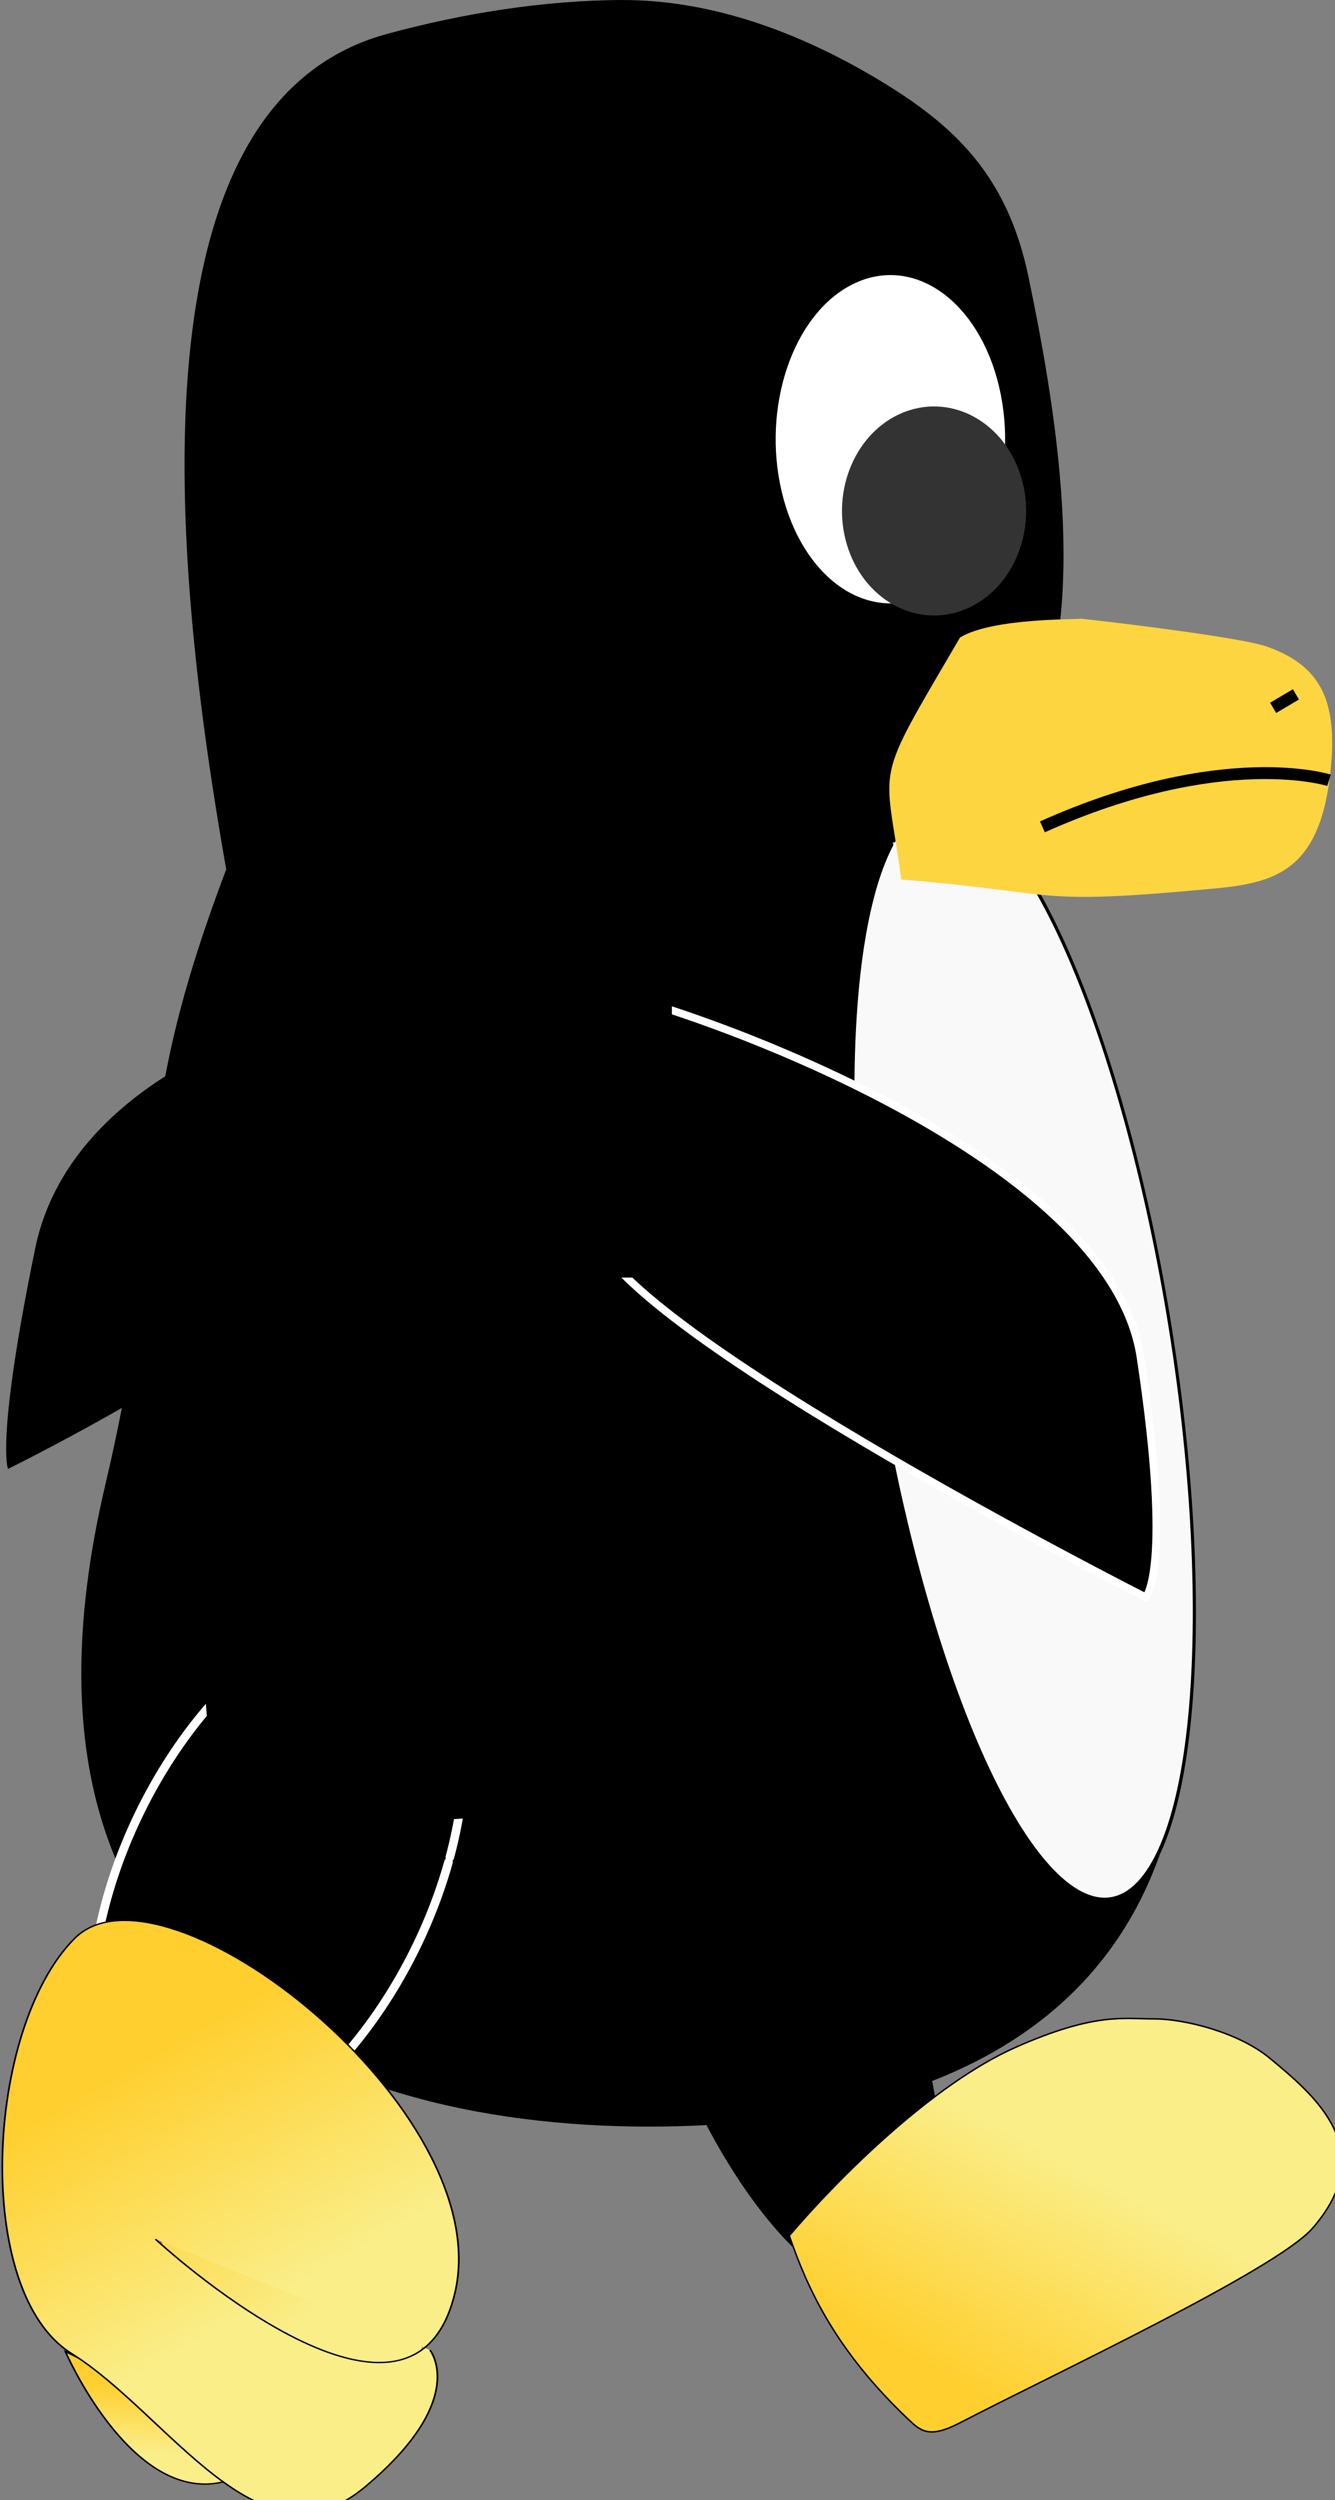 <?xml version="1.0" encoding="UTF-8" standalone="no"?>
<!-- Created with Inkscape (http://www.inkscape.org/) -->

<svg
   xmlns:dc="http://purl.org/dc/elements/1.1/"
   xmlns:cc="http://creativecommons.org/ns#"
   xmlns:rdf="http://www.w3.org/1999/02/22-rdf-syntax-ns#"
   xmlns:svg="http://www.w3.org/2000/svg"
   xmlns="http://www.w3.org/2000/svg"
   xmlns:xlink="http://www.w3.org/1999/xlink"
   xmlns:sodipodi="http://sodipodi.sourceforge.net/DTD/sodipodi-0.dtd"
   xmlns:inkscape="http://www.inkscape.org/namespaces/inkscape"
   width="35.113"
   height="65.75"
   id="svg5746"
   version="1.1"
   inkscape:version="0.47 r22583"
   sodipodi:docname="New document 23">
  <rect width="100%" height="100%" fill="#808080" stroke="none"/>
  <defs
     id="defs5748">
    <inkscape:perspective
       sodipodi:type="inkscape:persp3d"
       inkscape:vp_x="0 : 526.18109 : 1"
       inkscape:vp_y="0 : 1000 : 0"
       inkscape:vp_z="744.09448 : 526.18109 : 1"
       inkscape:persp3d-origin="372.04724 : 350.78739 : 1"
       id="perspective5754" />
    <inkscape:perspective
       id="perspective5696"
       inkscape:persp3d-origin="0.5 : 0.33333333 : 1"
       inkscape:vp_z="1 : 0.5 : 1"
       inkscape:vp_y="0 : 1000 : 0"
       inkscape:vp_x="0 : 0.5 : 1"
       sodipodi:type="inkscape:persp3d" />
    <linearGradient
       inkscape:collect="always"
       xlink:href="#linearGradient11752"
       id="linearGradient3688"
       gradientUnits="userSpaceOnUse"
       gradientTransform="matrix(-0.659,0.147,0.159,0.426,693.721,415.336)"
       x1="244.134"
       y1="588.202"
       x2="205.894"
       y2="536.391" />
    <linearGradient
       id="linearGradient11752">
      <stop
         id="stop11753"
         offset="0"
         style="stop-color:#ffcf2f;stop-opacity:1;" />
      <stop
         id="stop11754"
         offset="1"
         style="stop-color:#faee89;stop-opacity:1;" />
    </linearGradient>
    <linearGradient
       inkscape:collect="always"
       xlink:href="#linearGradient11752"
       id="linearGradient3690"
       gradientUnits="userSpaceOnUse"
       gradientTransform="matrix(-0.89,0,0,1.074,738.273,233.594)"
       x1="296.591"
       y1="486.344"
       x2="274.234"
       y2="438.156" />
    <linearGradient
       id="linearGradient5705">
      <stop
         id="stop5707"
         offset="0"
         style="stop-color:#ffcf2f;stop-opacity:1;" />
      <stop
         id="stop5709"
         offset="1"
         style="stop-color:#faee89;stop-opacity:1;" />
    </linearGradient>
    <linearGradient
       inkscape:collect="always"
       xlink:href="#linearGradient11752"
       id="linearGradient3692"
       gradientUnits="userSpaceOnUse"
       gradientTransform="matrix(-0.684,0,0,1.398,738.273,233.594)"
       x1="281.332"
       y1="368.068"
       x2="263.87"
       y2="358.068" />
    <linearGradient
       id="linearGradient5712">
      <stop
         id="stop5714"
         offset="0"
         style="stop-color:#ffcf2f;stop-opacity:1;" />
      <stop
         id="stop5716"
         offset="1"
         style="stop-color:#faee89;stop-opacity:1;" />
    </linearGradient>
    <linearGradient
       inkscape:collect="always"
       xlink:href="#linearGradient11752"
       id="linearGradient3694"
       gradientUnits="userSpaceOnUse"
       gradientTransform="matrix(-1.028,0,0,0.93,738.273,233.594)"
       x1="244.134"
       y1="588.202"
       x2="205.894"
       y2="536.391" />
    <linearGradient
       id="linearGradient5719">
      <stop
         id="stop5721"
         offset="0"
         style="stop-color:#ffcf2f;stop-opacity:1;" />
      <stop
         id="stop5723"
         offset="1"
         style="stop-color:#faee89;stop-opacity:1;" />
    </linearGradient>
  </defs>
  <sodipodi:namedview
     id="base"
     pagecolor="#ffffff"
     bordercolor="#666666"
     borderopacity="1.0"
     inkscape:pageopacity="0.0"
     inkscape:pageshadow="2"
     inkscape:zoom="0.35"
     inkscape:cx="132.55641"
     inkscape:cy="-47.125004"
     inkscape:document-units="px"
     inkscape:current-layer="layer1"
     showgrid="false"
     inkscape:window-width="555"
     inkscape:window-height="483"
     inkscape:window-x="72"
     inkscape:window-y="540"
     inkscape:window-maximized="0" />
  <g
     inkscape:label="Layer 1"
     inkscape:groupmode="layer"
     id="layer1"
     transform="translate(-242.444,-419.487)">
    <g
       transform="translate(-214.782,-100.259)"
       id="g3716"
       inkscape:export-filename="/home/tim/src/tuxmath/trunk/data/images/penguins/walk-off1.png"
       inkscape:export-xdpi="90.342751"
       inkscape:export-ydpi="90.342751">
      <g
         transform="matrix(0.204,0.059,-0.059,0.204,396.131,402.343)"
         id="g2172">
        <path
           sodipodi:type="arc"
           style="fill:#000000;fill-opacity:1;stroke:none"
           id="path1987"
           sodipodi:cx="326.42856"
           sodipodi:cy="714.50507"
           sodipodi:rx="29.285715"
           sodipodi:ry="65"
           d="m 317.06,652.921 c 15.324,-11.484 31.941,6.779 37.115,40.791 5.174,34.012 -3.054,70.894 -18.378,82.378 -15.324,11.484 -31.941,-6.779 -37.115,-40.791 -5.106,-33.562 2.837,-70.017 17.86,-81.977"
           sodipodi:start="4.3867684"
           sodipodi:end="10.651192"
           sodipodi:open="true"
           transform="matrix(0.469,-0.229,0.344,0.482,192.945,392.401)" />
        <path
           style="fill:url(#linearGradient3688);fill-opacity:1;fill-rule:evenodd;stroke:#000000;stroke-width:0.138pt;stroke-linecap:butt;stroke-linejoin:miter;stroke-opacity:1"
           id="path1989"
           d="m 621.189,659.804 c -8.584,7.226 -16.565,21.634 -20.395,30.149 4.103,5.844 9.6,12.133 20.497,17.759 1.773,0.915 3.086,1.642 6.198,-1.323 9.051,-8.621 32.415,-29.102 35.309,-35.334 5.418,-11.667 -4.348,-15.861 -10.889,-18.726 -4.706,-2.061 -11.689,-1.748 -15.198,-0.711 -3.51,1.037 -7.207,1.186 -15.521,8.185 z"
           sodipodi:nodetypes="ccssssss" />
      </g>
      <path
         sodipodi:nodetypes="cscssscsssc"
         id="path1991"
         d="m 473.534,519.746 c -2.006,0.016 -4.107,0.341 -6.138,0.895 -6.763,1.845 -5.686,13.668 -4.22,21.969 -2.788,7.356 -1.359,8.455 -3.18,16.183 -3.542,15.03 8.62,17.441 16.647,16.783 8.082,-0.663 16.446,-5.45 8.757,-24.398 -1.17,-2.883 -1.973,-5.624 -3.532,-7.695 0.733,-1.099 1.403,-2.524 2.306,-4.149 1.739,-3.131 0.91,-8.443 0.101,-12.316 -0.557,-2.669 -1.961,-3.974 -3.867,-5.13 -1.905,-1.156 -4.312,-2.162 -6.875,-2.141 z"
         style="fill:#000000;fill-opacity:1;stroke:none" />
      <path
         d="m 467.834,543.079 c 0,0 0.103,3.28 -0.757,3.107 -0.86,-0.173 -7.877,1.381 -8.909,6.387 -1.032,5.006 -0.722,5.782 -0.722,5.782 0,0 8.771,-4.315 8.875,-6.559 0.103,-2.244 2.717,-3.107 2.717,-3.107 l -1.204,-5.61 z"
         id="path1993"
         style="fill:#000000;fill-opacity:1;fill-rule:evenodd;stroke:#000000;stroke-width:0.022pt;stroke-linecap:butt;stroke-linejoin:miter;stroke-opacity:1" />
      <path
         transform="matrix(0.1,-0.016,0.023,0.144,422.592,475.341)"
         sodipodi:open="true"
         sodipodi:end="10.651192"
         sodipodi:start="4.3867684"
         d="m 463.375,513.331 c 20.183,-17.667 42.069,10.429 48.883,62.756 6.815,52.326 -4.023,109.067 -24.206,126.735 -20.183,17.667 -42.069,-10.429 -48.883,-62.756 -6.724,-51.633 3.736,-107.719 23.522,-126.118"
         sodipodi:ry="100"
         sodipodi:rx="38.57143"
         sodipodi:cy="608.07648"
         sodipodi:cx="475.71429"
         id="path1995"
         style="fill:#f9f9f9;fill-opacity:1;stroke:#000000;stroke-width:0.8;stroke-linecap:round;stroke-miterlimit:4;stroke-opacity:1;stroke-dasharray:none;stroke-dashoffset:0"
         sodipodi:type="arc" />
      <path
         sodipodi:nodetypes="ccscscc"
         id="path1997"
         d="m 482.478,536.51 c 0.868,-0.528 3.17,-0.467 3.18,-0.494 1.072,0.115 4.235,0.503 4.885,0.733 1.3,0.46 1.806,1.268 1.711,2.901 -0.203,2.961 -1.4,3.305 -3.099,3.464 -4.872,0.456 -3.938,0.111 -8.223,-0.239 -0.428,-3.18 -0.793,-2.369 1.545,-6.365 z"
         style="fill:#fdd541;fill-opacity:1;stroke:none" />
      <path
         transform="matrix(0.192,0,0,0.114,390.131,485.346)"
         sodipodi:open="true"
         sodipodi:end="10.651192"
         sodipodi:start="4.3867684"
         d="m 466.402,367.209 c 8.223,-6.688 17.139,3.948 19.915,23.757 2.776,19.809 -1.639,41.29 -9.862,47.978 -8.223,6.688 -17.139,-3.948 -19.915,-23.757 -2.74,-19.547 1.522,-40.779 9.583,-47.745"
         sodipodi:ry="37.857143"
         sodipodi:rx="15.714286"
         sodipodi:cy="403.07648"
         sodipodi:cx="471.42856"
         id="path1999"
         style="fill:#ffffff;fill-opacity:1;stroke:none"
         sodipodi:type="arc" />
      <path
         transform="matrix(0.339,0,0,0.148,319.558,472.154)"
         sodipodi:open="true"
         sodipodi:end="10.651192"
         sodipodi:start="4.3867684"
         d="m 476.286,394.767 c 3.738,-3.281 7.791,1.937 9.053,11.655 1.262,9.718 -0.745,20.255 -4.483,23.536 -3.738,3.281 -7.791,-1.937 -9.053,-11.655 -1.245,-9.589 0.692,-20.005 4.356,-23.422"
         sodipodi:ry="18.571428"
         sodipodi:rx="7.1428571"
         sodipodi:cy="412.36218"
         sodipodi:cx="478.57144"
         id="path2001"
         style="fill:#333333;fill-opacity:1;stroke:none"
         sodipodi:type="arc" />
      <path
         id="path2013"
         d="m 491.311,538.007 -0.599,0.354"
         style="fill:none;stroke:#000000;stroke-width:0.313;stroke-linecap:butt;stroke-linejoin:miter;stroke-miterlimit:4;stroke-opacity:1;stroke-dasharray:none" />
      <path
         sodipodi:nodetypes="cc"
         id="path2015"
         d="m 484.643,541.491 c 4.736,-2.123 7.539,-1.225 7.539,-1.225"
         style="fill:none;stroke:#000000;stroke-width:0.313;stroke-linecap:butt;stroke-linejoin:miter;stroke-miterlimit:4;stroke-opacity:1;stroke-dasharray:none" />
      <path
         d="m 471.831,542.188 c 0,0 -0.838,3.408 0.734,3.519 1.572,0.111 13.81,4.124 14.658,9.729 0.848,5.605 0.139,6.316 0.139,6.316 0,0 -14.825,-7.508 -14.562,-9.899 0.263,-2.391 -4.24,-4.184 -4.24,-4.184 l 3.271,-5.481 z"
         id="path2017"
         style="fill:#000000;fill-opacity:1;fill-rule:evenodd;stroke:#ffffff;stroke-width:0.201;stroke-linecap:butt;stroke-linejoin:miter;stroke-miterlimit:4;stroke-opacity:1;stroke-dasharray:none" />
      <rect
         y="540.786"
         x="463.633"
         height="12.558"
         width="11.265"
         id="rect2019"
         style="fill:#000000;fill-opacity:1;stroke:none" />
      <g
         transform="matrix(0.016,0.212,-0.212,0.016,561.792,433.241)"
         id="g2097">
        <path
           sodipodi:type="arc"
           style="fill:#000000;fill-opacity:1;stroke:#ffffff;stroke-width:1.6;stroke-linecap:round;stroke-miterlimit:4;stroke-opacity:1;stroke-dasharray:none;stroke-dashoffset:0"
           id="path2003"
           sodipodi:cx="474.28571"
           sodipodi:cy="730.93359"
           sodipodi:rx="52.857143"
           sodipodi:ry="28.571428"
           d="m 457.377,703.864 c 27.658,-5.048 57.65,2.98 66.988,17.93 9.338,14.95 -5.513,31.162 -33.171,36.21 -27.658,5.048 -57.65,-2.98 -66.988,-17.93 -9.215,-14.752 5.12,-30.777 32.234,-36.034"
           sodipodi:start="4.3867684"
           sodipodi:end="10.651192"
           sodipodi:open="true"
           transform="matrix(0.574,0.336,-0.336,0.574,576.538,-74.627)" />
        <g
           id="g2005"
           transform="matrix(0.472,0.282,-0.23,0.58,578.178,-57.64)">
          <path
             d="m 534.201,716.144 c -7.943,-18.941 -14.053,-22.607 -14.053,-22.607 l -14.664,4.277 -23.218,63.543 53.156,-19.552 3.055,-25.051"
             id="path2007"
             style="fill:url(#linearGradient3690);fill-opacity:1;fill-rule:evenodd;stroke:#000000;stroke-width:0;stroke-linecap:butt;stroke-linejoin:miter;stroke-miterlimit:4;stroke-opacity:1" />
          <path
             d="m 541.533,758.303 c 0,0 27.495,-24.44 18.33,-39.104 -9.165,-14.664 -18.33,39.104 -18.33,39.104 z"
             id="path2009"
             style="fill:url(#linearGradient3692);fill-opacity:1;fill-rule:evenodd;stroke:#000000;stroke-width:0.244pt;stroke-linecap:butt;stroke-linejoin:miter;stroke-opacity:1" />
          <path
             d="m 510.983,752.193 c 0,0 34.216,-67.209 -8.554,-58.655 -42.77,8.554 -76.985,92.26 -51.323,100.203 25.662,7.943 83.706,-13.442 90.427,-36.66 6.721,-23.218 35.438,-53.767 9.165,-64.765 -26.273,-10.998 -34.216,0.611 -34.216,0.611"
             id="path2011"
             style="fill:url(#linearGradient3694);fill-opacity:1;fill-rule:evenodd;stroke:#000000;stroke-width:0.244pt;stroke-linecap:butt;stroke-linejoin:miter;stroke-opacity:1" />
        </g>
        <rect
           style="fill:#000000;fill-opacity:1;stroke:none"
           id="rect2021"
           width="27.841"
           height="54.811"
           x="569.485"
           y="456.716" />
      </g>
    </g>
  </g>
</svg>
